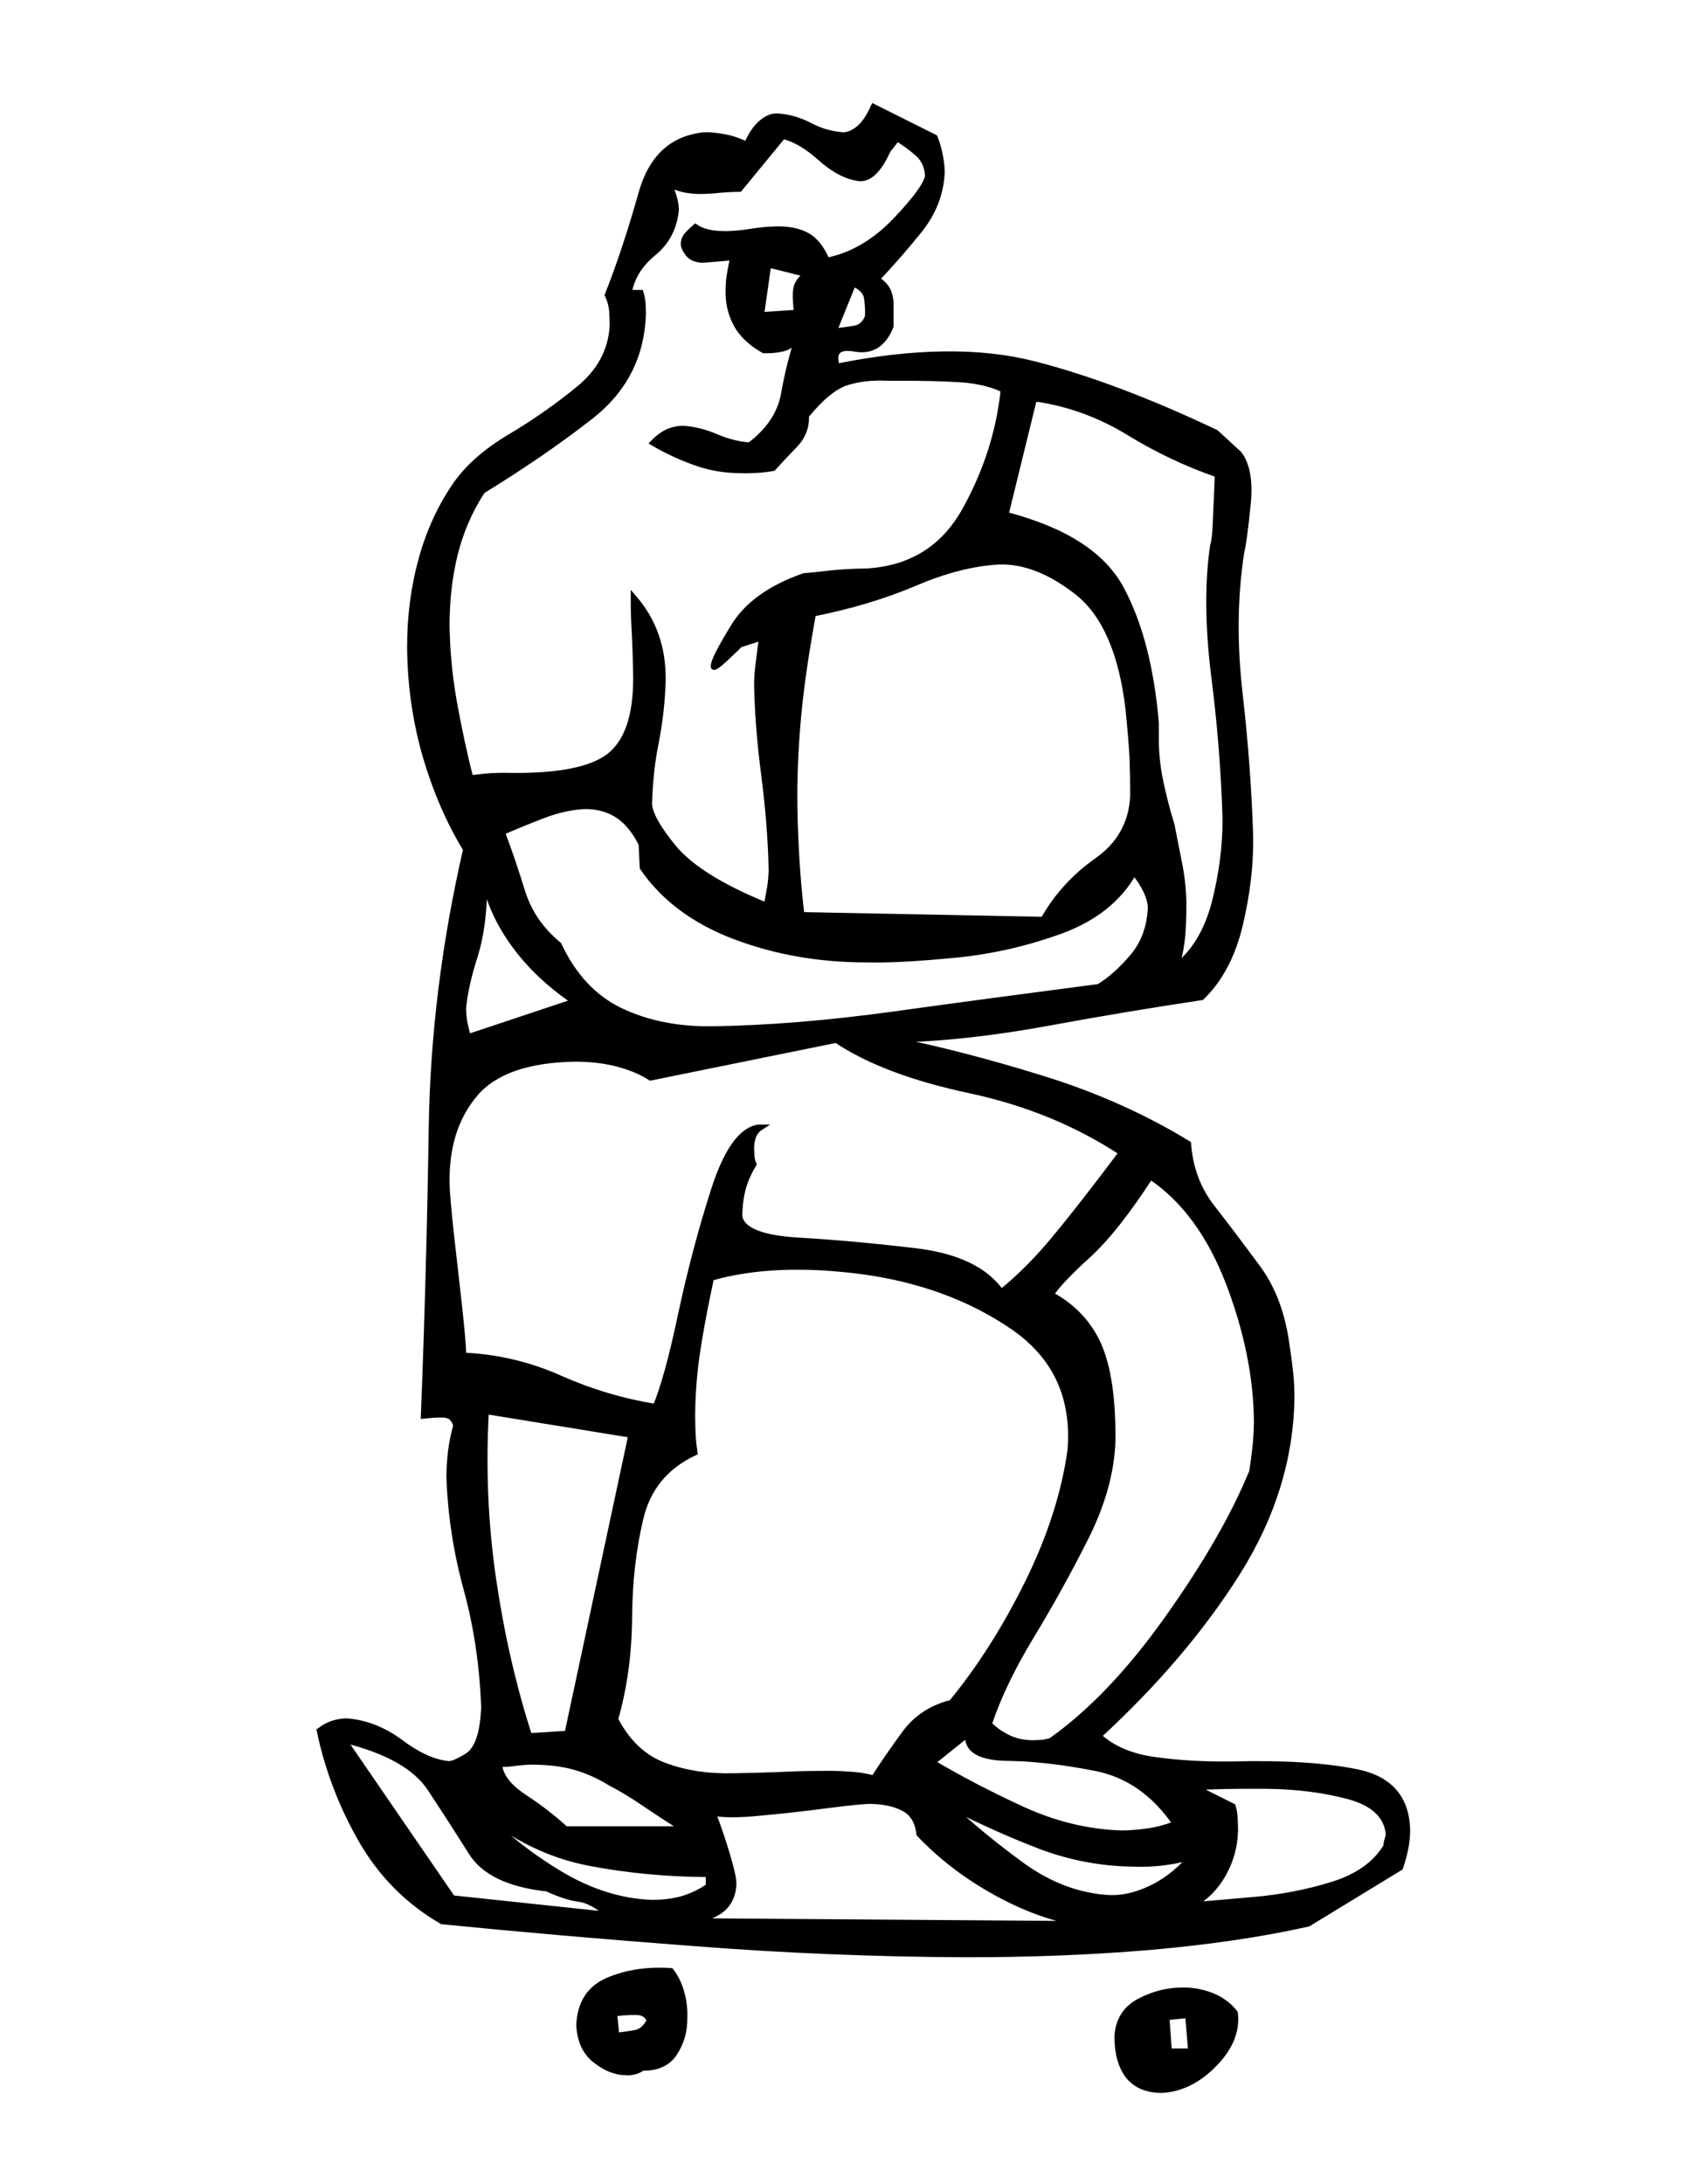 <?xml version="1.0" encoding="UTF-8" standalone="no"?>
<!-- Created with Serif DrawPlus 12,0,4,27 (May 24, 08:37:51) (http://www.serif.com) -->
<svg version="1.1" xmlns="http://www.w3.org/2000/svg" xmlns:xlink="http://www.w3.org/1999/xlink" width="816" height="1056">
	<g id="Layer_1">
		<path id="dp_path001" transform="matrix(1,0,0,1,106.92,951.701)" fill="black" stroke="black" stroke-width="2.667" d="M 323.984,-803.165 C 324.08,-806.016 323.7,-808.581 322.749,-810.863 C 321.799,-813.049 319.993,-815.044 317.237,-816.755 C 324.365,-824.263 331.208,-832.152 337.955,-840.515 C 344.608,-848.879 348.219,-858.097 348.695,-868.265 C 348.695,-870.641 348.409,-873.303 347.839,-876.344 C 347.269,-879.385 346.413,-882.427 345.273,-885.277 L 315.621,-900.104 C 313.34,-895.067 310.869,-891.551 308.303,-889.459 C 305.643,-887.368 303.171,-886.419 300.891,-886.419 C 295.283,-886.799 289.961,-888.319 284.924,-890.98 C 279.887,-893.641 274.565,-895.161 269.052,-895.541 C 266.676,-895.637 264.205,-894.687 261.64,-892.596 C 258.979,-890.505 256.508,-886.988 254.227,-881.856 C 250.711,-883.567 247.193,-884.803 243.583,-885.468 C 239.971,-886.133 236.644,-886.513 233.793,-886.419 C 218.207,-884.897 208.039,-875.489 203.191,-858.001 C 198.249,-840.515 192.927,-824.168 186.94,-809.057 C 188.08,-806.681 188.745,-804.211 189.031,-801.644 C 189.22,-798.983 189.316,-796.512 189.316,-794.231 C 188.651,-782.256 183.233,-772.088 172.969,-763.724 C 162.8,-755.36 151.776,-747.663 139.991,-740.629 C 128.111,-733.597 119.463,-725.899 113.76,-717.82 C 106.443,-707.367 100.835,-695.392 97.033,-681.896 C 93.232,-668.305 91.332,-654.051 91.332,-639.129 C 91.427,-620.692 93.992,-603.015 98.84,-586.193 C 103.781,-569.371 110.339,-554.26 118.417,-541.049 C 107.963,-495.527 102.451,-450.669 101.785,-406.287 C 101.12,-361.999 99.885,-315.525 97.984,-267.151 C 103.876,-267.816 107.773,-267.911 109.579,-267.34 C 111.48,-266.865 112.811,-265.249 113.665,-262.493 C 112.525,-258.503 111.669,-254.32 111.1,-249.948 C 110.624,-245.577 110.339,-241.395 110.339,-237.404 C 111.004,-219.251 113.76,-201.195 118.703,-183.232 C 123.644,-165.175 126.4,-146.263 127.161,-126.495 C 126.685,-113.759 124.024,-105.967 119.177,-102.829 C 114.236,-99.788 111.004,-98.459 109.199,-99.028 C 102.356,-99.884 94.943,-103.305 86.96,-109.292 C 78.976,-115.28 70.423,-118.701 61.3,-119.556 C 59.019,-119.652 56.737,-119.272 54.457,-118.607 C 52.176,-117.941 49.895,-116.705 47.615,-114.995 C 51.511,-96.367 58.259,-78.691 67.857,-61.964 C 77.456,-45.332 90.476,-32.216 106.917,-22.713 C 143.983,-19.007 184.469,-15.489 228.472,-12.164 C 272.379,-8.743 316.381,-6.936 360.289,-6.747 C 391.367,-6.747 420.923,-7.887 449.055,-10.263 C 477.281,-12.733 502.847,-16.44 525.845,-21.572 L 570.419,-48.753 C 571.559,-52.08 572.413,-55.311 572.984,-58.257 C 573.555,-61.203 573.84,-64.149 573.84,-67 C 573.459,-82.207 565.476,-91.52 550.08,-94.847 C 534.589,-98.077 514.441,-99.408 489.541,-98.743 C 475.571,-98.553 462.931,-99.313 451.431,-100.929 C 439.931,-102.544 430.997,-106.441 424.535,-112.428 C 452.381,-138.089 474.715,-164.415 491.727,-191.405 C 508.739,-218.491 517.387,-246.527 517.863,-275.513 C 517.863,-280.076 517.672,-284.448 517.197,-288.535 C 516.721,-292.62 516.247,-296.707 515.581,-300.604 C 513.68,-315.905 508.928,-328.64 501.516,-338.715 C 494.008,-348.883 486.784,-358.481 479.752,-367.511 C 472.624,-376.444 468.728,-386.899 467.872,-398.779 C 446.679,-411.703 423.204,-422.252 397.449,-430.236 C 371.693,-438.219 347.649,-444.492 325.315,-448.959 C 348.124,-449.433 372.929,-452.095 399.729,-457.036 C 426.625,-461.979 451.431,-466.065 474.335,-469.487 C 483.173,-478.04 489.351,-489.729 492.867,-504.46 C 496.384,-519.191 498.095,-533.447 497.904,-547.132 C 497.239,-569.276 495.528,-592.465 492.772,-616.605 C 490.016,-640.745 490.301,-663.364 493.532,-684.367 C 494.483,-688.359 495.528,-696.057 496.668,-707.461 C 497.904,-718.867 496.384,-727.229 492.392,-732.361 L 481.177,-742.625 C 448.96,-757.927 419.688,-768.951 393.363,-775.699 C 367.037,-782.447 335.199,-782.067 297.944,-774.559 C 295.759,-781.591 298.609,-784.443 306.688,-783.017 C 314.765,-781.591 320.563,-785.297 323.984,-794.041 Z M 327.025,-884.708 C 330.637,-882.521 333.964,-880.051 337.005,-877.389 C 340.045,-874.633 341.661,-871.021 341.852,-866.555 C 341.187,-862.564 335.959,-855.34 325.98,-844.887 C 316.001,-834.527 304.977,-828.16 293.097,-825.784 C 290.341,-832.056 287.015,-836.143 282.928,-838.139 C 278.841,-840.229 273.9,-841.085 268.197,-840.895 C 264.205,-840.8 260.215,-840.42 256.223,-839.755 C 252.231,-839.089 248.239,-838.709 244.248,-838.613 C 240.827,-838.613 237.88,-838.899 235.504,-839.469 C 233.128,-840.04 231.037,-840.895 229.421,-842.035 C 228.187,-840.989 226.951,-839.755 225.715,-838.519 C 224.48,-837.188 223.815,-835.763 223.72,-834.052 C 223.624,-832.721 224.289,-831.105 225.715,-829.205 C 227.045,-827.304 229.421,-826.164 232.843,-825.973 L 247.669,-827.209 C 247.004,-824.739 246.528,-822.077 246.053,-819.321 C 245.579,-816.565 245.388,-813.809 245.388,-810.863 C 245.293,-805.16 246.528,-799.839 249.189,-794.896 C 251.851,-789.955 256.317,-785.773 262.495,-782.256 C 266.012,-782.161 269.243,-782.447 272.379,-783.301 C 275.42,-784.157 277.796,-786.439 279.601,-790.335 C 276.371,-780.925 273.995,-771.327 272.284,-761.728 C 270.668,-752.035 265.156,-743.576 255.652,-736.448 C 250.425,-736.828 245.103,-738.159 239.685,-740.44 C 234.173,-742.816 228.852,-744.147 223.72,-744.527 C 221.439,-744.527 219.063,-744.147 216.687,-743.196 C 214.311,-742.245 211.649,-740.44 208.893,-737.588 C 215.641,-733.597 222.579,-730.461 229.517,-727.989 C 236.455,-725.519 243.677,-724.283 251.091,-724.283 C 253.847,-724.188 256.603,-724.283 259.073,-724.379 C 261.64,-724.473 264.301,-724.853 267.057,-725.328 C 270.763,-729.32 274.184,-733.121 277.605,-736.543 C 280.932,-740.06 282.739,-743.956 283.023,-748.423 L 283.023,-750.704 C 290.151,-759.447 296.613,-764.769 302.411,-766.671 C 308.303,-768.571 315.051,-769.331 322.749,-768.951 C 337.765,-769.047 349.455,-768.761 357.819,-768.191 C 366.181,-767.62 373.024,-765.909 378.441,-763.249 C 376.351,-743.101 370.173,-723.808 359.909,-705.276 C 349.645,-686.743 333.868,-676.859 312.485,-675.529 C 305.072,-675.433 298.609,-675.053 293.097,-674.388 C 287.585,-673.723 283.879,-673.343 281.977,-673.248 C 265.631,-667.545 254.132,-659.277 247.669,-648.443 C 241.112,-637.704 237.975,-631.431 238.26,-629.625 C 238.071,-628.865 238.736,-628.96 240.256,-630.1 C 241.776,-631.147 245.388,-634.472 250.996,-639.984 L 261.544,-643.405 C 260.879,-638.939 260.404,-634.757 259.929,-631.051 C 259.453,-627.344 259.168,-623.828 259.168,-620.407 C 259.453,-606.911 260.595,-592.276 262.685,-576.499 C 264.681,-560.723 265.916,-545.612 266.201,-531.071 C 266.107,-528.22 265.916,-525.369 265.441,-522.517 C 264.965,-519.667 264.396,-516.815 263.825,-513.964 C 241.587,-522.993 226.476,-532.496 218.492,-542.476 C 210.509,-552.36 206.708,-559.583 207.183,-564.144 C 207.468,-573.839 208.513,-583.627 210.509,-593.416 C 212.409,-603.205 213.456,-612.993 213.74,-622.783 C 213.836,-630.765 212.695,-637.989 210.319,-644.641 C 208.039,-651.199 204.427,-657.281 199.485,-662.984 C 199.485,-656.711 199.675,-650.629 200.055,-644.736 C 200.34,-638.844 200.531,-633.047 200.625,-627.344 C 201.196,-608.147 197.393,-594.841 189.125,-587.333 C 180.952,-579.92 164.605,-576.404 140.087,-576.689 C 136.38,-576.784 133.433,-576.689 131.248,-576.595 C 128.967,-576.499 125.451,-576.119 120.699,-575.549 C 117.657,-587.239 115.091,-599.308 112.811,-611.948 C 110.529,-624.588 109.389,-637.039 109.199,-649.203 C 109.199,-661.273 110.435,-672.677 113.095,-683.512 C 115.756,-694.347 120.128,-704.611 126.4,-714.304 C 145.123,-725.804 162.611,-737.684 178.576,-750.133 C 194.637,-762.584 203.191,-778.74 204.141,-798.793 C 204.236,-800.504 204.141,-802.404 204.047,-804.495 C 203.952,-806.491 203.572,-808.392 203.001,-810.197 L 197.299,-810.197 C 198.724,-817.705 202.716,-824.073 209.179,-829.3 C 215.547,-834.527 219.252,-841.465 220.108,-850.113 C 220.108,-851.824 219.823,-853.725 219.252,-855.911 C 218.683,-858.097 217.827,-860.283 216.687,-862.564 C 219.063,-861.423 221.439,-860.568 224.1,-859.997 C 226.665,-859.523 229.136,-859.237 231.512,-859.237 C 234.459,-859.237 237.595,-859.427 241.112,-859.808 C 244.628,-860.092 247.859,-860.283 250.805,-860.283 L 271.809,-885.848 C 277.511,-884.517 283.593,-880.905 289.961,-875.204 C 296.424,-869.407 302.696,-866.175 308.968,-865.415 C 311.249,-865.32 313.531,-866.271 315.716,-868.361 C 317.997,-870.452 320.279,-873.968 322.559,-879.005 Z M 280.837,-509.403 C 279.697,-518.811 278.841,-528.695 278.271,-538.959 C 277.701,-549.223 277.416,-558.441 277.416,-566.711 C 277.416,-579.636 278.081,-593.036 279.412,-607.007 C 280.743,-620.881 283.119,-636.848 286.444,-655 C 304.407,-658.517 320.659,-663.459 335.389,-669.636 C 350.025,-675.909 363.616,-679.425 376.065,-680.091 C 388.325,-680.565 401.06,-675.624 414.271,-665.264 C 427.385,-654.811 435.559,-636.183 438.791,-609.097 C 439.836,-598.739 440.501,-590.66 440.787,-584.957 C 440.976,-579.255 441.072,-573.173 441.072,-566.711 C 440.407,-553.691 434.609,-543.331 423.68,-535.633 C 412.751,-527.935 404.101,-518.431 397.735,-507.121 Z M 452.285,-602.255 C 450.005,-628.58 444.493,-650.059 435.559,-666.785 C 426.72,-683.512 408.093,-695.487 379.581,-702.9 L 393.267,-758.687 L 395.548,-758.687 C 411.135,-756.216 425.58,-750.799 439.076,-742.531 C 452.571,-734.263 466.921,-727.42 482.033,-722.192 C 481.463,-708.983 481.083,-700.239 480.892,-696.057 C 480.607,-691.875 480.227,-689.119 479.752,-687.979 C 477.091,-669.921 477.281,-649.013 480.227,-625.253 C 483.268,-601.495 485.073,-578.495 485.739,-556.161 C 485.835,-543.045 484.124,-529.456 480.607,-515.58 C 476.996,-501.609 470.723,-491.155 461.789,-484.312 C 463.12,-487.448 464.071,-491.345 464.641,-495.812 C 465.307,-500.279 465.591,-506.741 465.591,-515.104 C 465.496,-521.377 464.831,-527.649 463.596,-533.923 C 462.36,-540.195 461.124,-546.467 459.889,-552.74 C 457.799,-559.583 455.992,-566.425 454.567,-573.173 C 453.141,-579.92 452.381,-586.383 452.285,-592.656 Z M 203.856,-532.212 C 214.025,-517.385 228.947,-506.267 248.62,-498.853 C 268.197,-491.44 289.391,-487.733 312.2,-487.733 C 323.319,-487.448 337.671,-488.304 355.347,-490.015 C 373.024,-491.725 390.036,-495.717 406.477,-501.704 C 422.824,-507.787 434.513,-517.196 441.641,-529.931 C 443.923,-527.175 445.823,-524.228 447.344,-521.187 C 448.769,-518.145 449.529,-515.485 449.625,-513.109 C 449.244,-503.509 446.299,-495.527 440.881,-489.159 C 435.559,-482.887 430.047,-477.945 424.535,-474.619 C 391.081,-470.247 358.199,-465.875 325.885,-461.408 C 293.572,-456.941 264.111,-454.565 237.5,-454.185 C 220.773,-453.995 206.043,-456.941 193.117,-463.119 C 180.287,-469.296 170.403,-479.94 163.371,-494.956 C 154.721,-502.084 148.924,-510.543 145.788,-520.521 C 142.747,-530.405 139.516,-540.004 136,-549.319 C 141.892,-551.884 148.355,-554.545 155.483,-557.301 C 162.705,-560.057 169.453,-561.579 175.915,-561.863 C 181.617,-561.959 186.749,-560.628 191.312,-557.872 C 195.873,-555.116 199.865,-550.364 203.287,-543.711 Z M 297.564,-448.863 C 312.865,-438.599 334.248,-430.425 361.905,-424.533 C 389.561,-418.641 414.08,-408.567 435.559,-394.407 C 422.919,-377.584 412.369,-363.995 403.912,-353.825 C 395.548,-343.561 386.709,-334.628 377.396,-327.024 C 369.793,-337.859 355.917,-344.512 335.959,-346.888 C 316.001,-349.263 297.184,-350.973 279.317,-352.02 C 261.544,-353.065 252.041,-356.867 250.805,-363.519 C 250.805,-367.511 251.185,-371.597 252.136,-375.684 C 253.087,-379.865 254.892,-384.237 257.648,-388.799 C 257.173,-389.94 256.792,-391.271 256.697,-392.696 C 256.603,-394.121 256.508,-395.452 256.508,-396.592 C 256.508,-398.873 256.888,-400.773 257.553,-402.484 C 258.219,-404.195 259.453,-405.621 261.069,-406.667 L 259.929,-406.667 C 251.66,-405.431 244.437,-395.357 238.355,-376.444 C 232.273,-357.532 226.951,-337.479 222.389,-316.191 C 217.923,-294.901 213.74,-280.076 210.129,-271.617 C 194.257,-274.183 178.956,-278.745 164.131,-285.303 C 149.305,-291.956 133.624,-295.661 117.277,-296.423 C 117.181,-301.175 116.421,-309.252 115.187,-320.752 C 113.856,-332.252 112.62,-343.751 111.289,-355.156 C 110.053,-366.655 109.293,-374.828 109.199,-379.58 C 108.913,-396.972 113.285,-411.228 122.599,-422.443 C 131.817,-433.563 147.975,-439.359 171.164,-439.74 C 178.576,-439.74 185.419,-438.979 191.596,-437.364 C 197.775,-435.748 203.191,-433.563 207.753,-430.616 Z M 149.115,-112.428 C 141.416,-136.283 135.619,-161.563 131.723,-188.173 C 127.827,-214.784 126.685,-241.871 128.207,-269.336 L 198.344,-257.932 L 167.457,-113.569 Z M 305.832,-814.569 C 309.633,-812.764 311.82,-810.577 312.295,-807.821 C 312.771,-805.065 312.96,-802.024 312.771,-798.508 C 311.44,-795.276 309.349,-793.376 306.403,-792.901 C 303.361,-792.425 300.129,-791.951 296.519,-791.571 Z M 119.463,-450.384 C 118.892,-452.569 118.417,-454.756 117.943,-456.751 C 117.467,-458.843 117.277,-461.313 117.181,-464.069 C 117.752,-470.817 119.557,-479.275 122.789,-489.444 C 126.02,-499.613 127.541,-512.064 127.445,-526.889 C 129.252,-516.435 133.908,-505.885 141.416,-495.432 C 148.924,-484.977 158.713,-475.664 170.783,-467.491 Z M 223.244,-22.997 C 230.183,-22.903 236.075,-24.424 240.731,-27.369 C 245.388,-30.411 247.764,-34.972 247.955,-41.245 C 247.859,-43.907 246.719,-48.753 244.628,-55.691 C 242.537,-62.629 240.351,-69.091 237.975,-75.173 C 242.632,-74.224 250.14,-74.128 260.499,-75.173 C 270.953,-76.124 281.217,-77.264 291.481,-78.595 C 301.651,-79.925 308.779,-80.685 312.771,-80.876 C 319.613,-80.971 325.315,-79.831 329.877,-77.549 C 334.439,-75.269 337.005,-71.087 337.671,-65.004 C 348.219,-53.885 360.669,-44.381 375.211,-36.399 C 389.845,-28.415 403.912,-23.473 417.597,-21.572 Z M 410.755,-250.519 C 407.903,-229.991 401.06,-208.607 390.131,-186.463 C 379.201,-164.32 366.847,-145.027 353.256,-128.491 C 343.848,-126.209 336.244,-121.267 330.637,-113.664 C 325.029,-105.967 319.993,-98.743 315.716,-91.996 C 311.629,-93.041 307.448,-93.707 303.171,-93.896 C 298.895,-94.181 294.713,-94.276 290.627,-94.181 C 283.688,-94.181 276.465,-93.991 269.052,-93.611 C 261.544,-93.325 254.321,-93.136 247.384,-93.041 C 235.315,-92.756 224.289,-94.467 214.405,-98.173 C 204.427,-101.88 196.539,-109.292 190.741,-120.507 C 195.017,-135.333 197.299,-151.584 197.489,-169.071 C 197.584,-186.653 199.389,-202.715 202.907,-217.445 C 206.328,-232.176 215.071,-242.821 229.136,-249.379 C 228.661,-252.8 228.281,-255.936 228.187,-258.977 C 228.091,-261.924 227.996,-264.775 227.996,-267.625 C 228.091,-277.795 228.852,-288.059 230.467,-298.608 C 232.083,-309.157 234.268,-320.847 237.12,-333.867 C 257.077,-339.569 281.028,-340.709 309.253,-337.099 C 337.385,-333.392 361.905,-324.553 382.719,-310.393 C 403.531,-296.232 412.845,-276.275 410.755,-250.519 Z M 498.664,-240.255 C 489.921,-218.871 476.236,-195.207 457.799,-169.261 C 439.36,-143.316 420.543,-123.643 401.44,-110.148 C 399.825,-109.672 398.304,-109.292 396.879,-109.197 C 395.453,-109.103 393.932,-109.007 392.221,-109.007 C 388.231,-109.103 384.429,-109.863 381.007,-111.479 C 377.585,-113.093 374.355,-115.28 371.504,-118.131 C 375.875,-131.247 382.719,-145.501 392.127,-160.993 C 401.536,-176.484 410.279,-192.356 418.357,-208.417 C 426.436,-224.573 430.807,-240.16 431.283,-255.08 C 431.472,-275.229 429.192,-290.625 424.629,-301.175 C 419.973,-311.723 412.275,-319.992 401.44,-325.884 C 404.196,-329.971 409.993,-336.243 419.117,-344.512 C 428.241,-352.78 438.411,-365.609 449.529,-382.812 C 465.687,-371.977 478.231,-354.965 487.26,-331.681 C 496.193,-308.397 500.755,-285.968 500.945,-264.204 C 500.851,-260.117 500.66,-256.031 500.185,-251.849 C 499.709,-247.572 499.235,-243.771 498.664,-240.255 Z M 235.789,-39.82 C 231.797,-36.968 227.521,-34.972 222.959,-33.643 C 218.492,-32.407 213.645,-31.836 208.513,-31.836 C 193.497,-32.312 178.481,-37.064 163.751,-45.903 C 148.924,-54.836 136.189,-65.004 125.64,-76.315 C 141.701,-63.104 158.999,-54.74 177.721,-51.035 C 196.444,-47.423 215.831,-45.617 235.789,-45.521 Z M 166.696,-67.38 C 160.899,-72.703 154.341,-77.835 146.929,-82.681 C 139.516,-87.528 135.524,-92.565 134.764,-97.603 L 134.764,-98.743 C 137.615,-98.743 140.276,-98.933 142.652,-99.313 C 145.028,-99.599 147.404,-99.788 149.589,-99.884 C 158.048,-99.884 165.176,-99.028 171.164,-97.317 C 177.151,-95.607 182.853,-93.041 188.365,-89.62 C 193.403,-87.053 198.724,-83.823 204.332,-80.02 C 209.939,-76.219 216.401,-71.943 223.72,-67.38 Z M 361.24,-113.284 L 361.24,-111.003 C 361.905,-104.92 368.463,-101.784 380.912,-101.689 C 393.363,-101.499 407.333,-99.884 422.919,-96.843 C 438.505,-93.801 451.336,-84.868 461.6,-69.947 C 457.513,-68.331 453.141,-67.096 448.484,-66.431 C 443.828,-65.765 439.456,-65.385 435.369,-65.385 C 419.212,-65.955 403.341,-69.756 387.565,-76.98 C 371.884,-84.203 357.437,-91.711 344.132,-99.599 Z M 468.917,-53.505 C 462.645,-46.663 456.183,-41.72 449.529,-38.679 C 442.972,-35.543 436.509,-34.023 430.141,-34.117 C 415.125,-34.877 400.871,-40.2 387.469,-49.893 C 374.069,-59.683 362.38,-69.281 352.591,-78.595 C 368.177,-70.707 383.099,-64.055 397.164,-58.732 C 411.324,-53.505 426.056,-50.749 441.261,-50.559 C 449.909,-50.179 458.844,-51.129 468.063,-53.505 Z M 190.267,21.765 C 196.253,21.1 200.34,21.005 202.525,21.289 C 204.712,21.669 206.328,23 207.277,25.187 C 205.472,28.513 203.287,30.508 200.531,31.079 C 197.775,31.553 194.733,32.029 191.312,32.409 Z M 261.355,-799.459 L 264.776,-823.693 L 283.023,-819.131 C 280.267,-816.945 278.652,-814.76 278.176,-812.384 C 277.701,-810.008 277.796,-806.111 278.461,-800.599 Z M 111.955,-34.023 L 59.493,-110.433 C 80.403,-105.301 94.373,-97.412 101.311,-86.673 C 108.343,-76.029 114.901,-65.86 120.984,-56.167 C 127.065,-46.472 139.231,-40.58 157.573,-38.584 C 164.036,-35.637 169.263,-34.023 173.255,-33.547 C 177.151,-33.072 181.808,-30.601 187.225,-26.039 Z M 471.199,-87.528 C 479.847,-88.099 491.441,-88.289 506.077,-88.193 C 520.619,-88.004 533.828,-86.293 545.708,-83.061 C 557.683,-79.736 563.956,-73.653 564.716,-64.72 C 564.621,-64.149 564.431,-63.389 564.145,-62.344 C 563.765,-61.299 563.575,-60.253 563.575,-59.112 C 558.443,-50.559 549.795,-44.381 537.535,-40.58 C 525.275,-36.779 512.729,-34.403 499.805,-33.261 C 486.975,-32.121 476.996,-31.267 470.057,-30.696 C 476.331,-34.212 481.368,-39.344 484.979,-45.903 C 488.591,-52.46 490.491,-59.492 490.587,-67 C 490.587,-68.807 490.491,-70.707 490.396,-72.703 C 490.301,-74.793 489.921,-76.695 489.445,-78.405 Z M 217.637,1.141 C 206.328,0.381 196.159,1.903 187.225,5.704 C 178.291,9.505 173.635,16.728 173.159,27.372 C 173.54,34.975 176.2,40.677 181.143,44.479 C 186.084,48.376 191.027,50.276 195.968,50.276 C 197.109,50.372 198.344,50.276 199.58,49.991 C 200.815,49.801 202.336,49.136 203.952,48.091 C 211.175,48.185 216.401,45.715 219.537,40.677 C 222.769,35.64 224.289,30.033 224.195,23.951 C 224.385,19.864 223.909,15.777 222.769,11.691 C 221.628,7.604 219.917,4.088 217.637,1.141 Z M 490.491,21.48 C 487.545,17.679 483.744,14.923 479.181,13.116 C 474.715,11.405 470.057,10.456 465.401,10.551 C 458.083,10.456 451.051,12.261 444.303,15.777 C 437.555,19.295 433.944,24.996 433.468,32.789 C 433.468,40.963 435.179,47.235 438.696,51.892 C 442.307,56.453 447.724,58.829 455.137,58.829 C 464.26,58.355 472.719,54.173 480.512,46.189 C 488.211,38.301 491.536,30.033 490.491,21.48 Z M 458.559,40.012 L 457.417,23.665 L 467.681,22.62 L 469.108,40.012 Z "/>
	</g>
</svg>